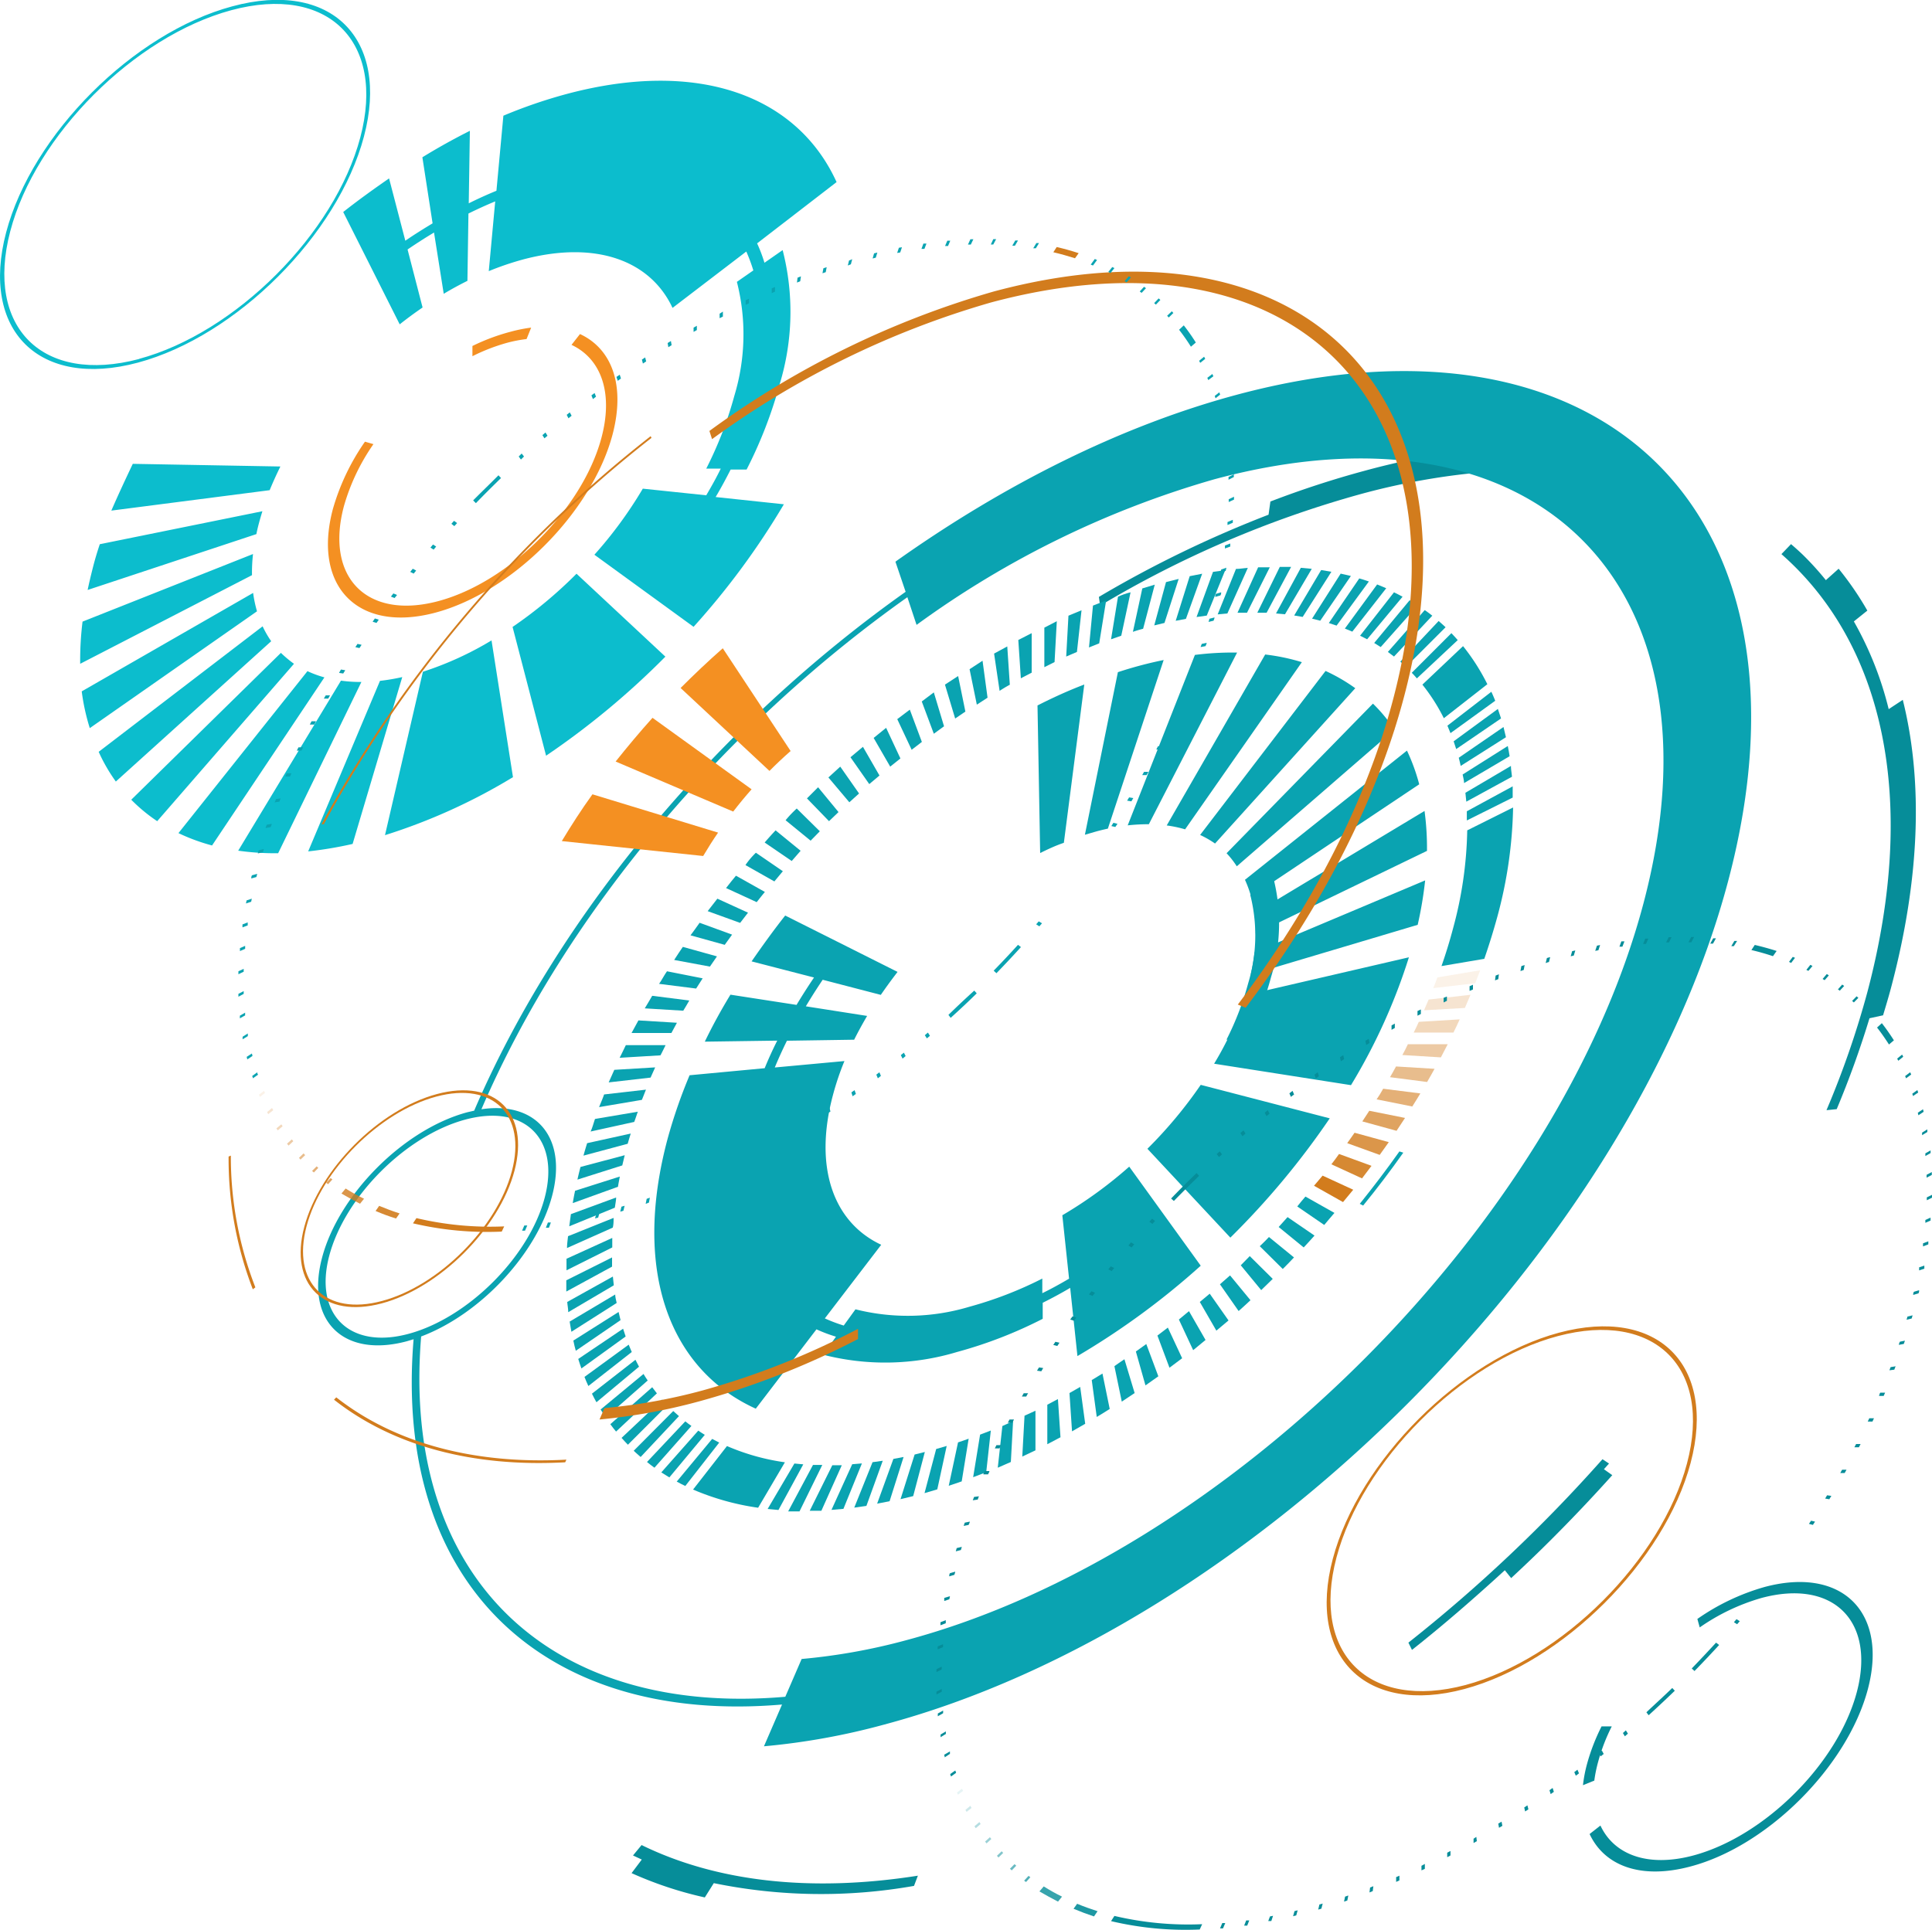 <svg xmlns="http://www.w3.org/2000/svg" viewBox="0 0 189.14 188.96"><defs><style>.cls-1{fill:#068d99}.cls-2{fill:#0aa3b1}.cls-10,.cls-11,.cls-12,.cls-13,.cls-14,.cls-15,.cls-3,.cls-7,.cls-8,.cls-9{fill:#d27c1d}.cls-4{fill:#f49022}.cls-5{fill:#0cbdcd}.cls-6{isolation:isolate}.cls-7{opacity:.7}.cls-8{opacity:.8}.cls-9{opacity:.9}.cls-10{opacity:.6}.cls-11{opacity:.5}.cls-12{opacity:.4}.cls-13{opacity:.2}.cls-14{opacity:.1}.cls-15{opacity:.3}</style></defs><g id="图层_2" data-name="图层 2"><g id="央铋_1" data-name="央铋 1"><path class="cls-1" d="M156.39 45.3a40.15 40.15 0 016.21 1.21l-.73 1a42.23 42.23 0 00-6.1-1.19zM156.88 142.89l.64.42-.5.56.82.58q-2.93 3.27-6.08 6.41c-1.25 1.25-2.53 2.47-3.82 3.67l-.62-.77c-3 2.75-6 5.36-9.09 7.8l-.35-.71a148.63 148.63 0 0019-17.96zM133.59 46.1a75.29 75.29 0 0110.64-2.1l-.57 1.39c1.43-.17 2.83-.29 4.21-.36l-.49 1.05A67.77 67.77 0 00133 48.44a103.16 103.16 0 00-25.3 10.87l-.12-.86a111 111 0 0116.61-8.05l.18-1.29a93.89 93.89 0 019.22-3.01zM62.81 180.67c7.19 3.52 16.37 4.68 27.05 3l-.38 1a52.23 52.23 0 01-19.6-.27l-.88 1.4a37 37 0 01-7.17-2.38l1-1.33-.86-.4zM175.34 53.28q.57.49 1.11 1a28.85 28.85 0 012.3 2.53l1.25-1.12a30.63 30.63 0 012.81 4.1l-1.32 1.06a33.5 33.5 0 013.41 8.59l1.38-.91c2 8 1.67 17.48-1.1 28-.26 1-.54 1.92-.83 2.89l-1.33.29a92.58 92.58 0 01-3.21 8.9l-1 .1a88.62 88.62 0 004-11.55c5.07-19.14 1.46-34.22-8.41-42.9z"/><path class="cls-2" d="M121.06 38.66c36.05-9.66 57.64 11.69 48.13 47.59s-46.57 73-82.62 82.62A67.63 67.63 0 0174.79 171l1.77-4.09c-23.37 2-38.06-11.84-36.07-35.77l-.67.2c-6.21 1.66-9.93-2-8.29-8.19s8-12.57 14.23-14.24l.66-.15c8.39-19.55 24.16-38 42.24-50.81l-1-2.95c10.66-7.57 22.08-13.3 33.4-16.34zM88.76 160.6c31.47-8.43 63.82-40.79 72.13-72.13s-10.55-50-42-41.54a92.79 92.79 0 00-29.16 14.26l-.9-2.71C71 71.11 55.43 89.33 47.13 108.62c5.37-.8 8.43 2.77 6.92 8.48S47 128.7 41.23 130.87c-1.94 23.61 12.58 37.28 35.65 35.28l1.6-3.7a59 59 0 0010.28-1.85M40 130.61c5.81-1.56 11.79-7.53 13.32-13.31s-1.95-9.23-7.76-7.67-11.78 7.52-13.32 13.31 2 9.23 7.76 7.67"/><path class="cls-3" d="M42.78 107.13c5.68-1.52 9.08 1.84 7.59 7.5s-7.34 11.49-13 13-9.09-1.84-7.58-7.5 7.31-11.48 12.99-13zm-5.37 20.26c5.54-1.48 11.24-7.18 12.7-12.7s-1.85-8.8-7.4-7.31-11.24 7.18-12.7 12.7 1.86 8.8 7.4 7.31"/><path class="cls-4" d="M70.76 63.48l6.64 10.06q-1.07.94-2.07 1.95l-8.7-8.12c1.37-1.37 2.71-2.64 4.13-3.89zM58 77.78l12.3 3.75c-.52.75-1 1.52-1.46 2.29L55 82.36c.93-1.54 1.91-3.07 3-4.58zM63.88 70.29l9.7 7c-.63.71-1.23 1.44-1.8 2.18l-11.51-4.9c1.14-1.43 2.35-2.88 3.61-4.28z"/><path class="cls-5" d="M22.74.62C32.4-2 38.18 3.75 35.63 13.37S23.15 32.92 13.5 35.51-1.94 32.38.6 22.76 13.08 3.21 22.74.62zm-9.15 34.53c9.46-2.54 19.18-12.26 21.68-21.68S32.1-1.55 22.64 1 3.46 13.24 1 22.66s3.17 15 12.63 12.49"/><path class="cls-3" d="M152.62 130.5c9.65-2.59 15.44 3.13 12.89 12.75S153 162.8 143.37 165.39s-15.44-3.13-12.89-12.75 12.52-19.55 22.14-22.14zm-9.15 34.5c9.46-2.54 19.18-12.26 21.68-21.68s-3.17-15-12.63-12.49-19.19 12.26-21.68 21.68 3.17 15 12.63 12.49"/><path class="cls-1" d="M156.47 172.47a18 18 0 011.32-3.42h-1a19.68 19.68 0 00-1.43 3.71 13.62 13.62 0 00-.39 2.05l1.11-.45a13.61 13.61 0 01.39-1.89zM172.75 155.4a21.86 21.86 0 00-6.58 3.13l.23.83a20.3 20.3 0 016.07-2.89c7-1.87 11.15 2.27 9.31 9.22s-9 14.12-16 16c-4.45 1.19-7.76-.06-9.1-2.93l-1.06.83c1.45 3.11 5 4.48 9.87 3.18 7.58-2 15.37-9.82 17.37-17.36s-2.53-12.04-10.11-10.01z"/><path class="cls-4" d="M49.67 33.56a18.67 18.67 0 00-3.42 1.32v-1a20 20 0 013.75-1.4 14.79 14.79 0 012-.4l-.45 1.12a13.61 13.61 0 00-1.88.36zM32.59 49.84a22.18 22.18 0 013.14-6.59l.83.24a20.3 20.3 0 00-2.89 6.07c-1.87 7 2.27 11.15 9.21 9.31s14.13-9 16-16c1.19-4.45-.06-7.76-2.93-9.1l.83-1.06c3.11 1.44 4.47 5 3.18 9.87C57.93 50.17 50.14 58 42.59 60s-12.02-2.58-10-10.16z"/><path class="cls-5" d="M24.78 58.06a12.46 12.46 0 00.38 1.8L8.79 71.3A21 21 0 018 67.7zM30.1 65.72a10.52 10.52 0 001.66.61l-11 16.46a18.89 18.89 0 01-3.29-1.21zM37.2 66.67a19.87 19.87 0 002.18-.37l-4.86 16.34a38.34 38.34 0 01-4.35.73zM55.45 9.21c13-3.48 22.62.21 26.45 8.62l-7.78 6a14.89 14.89 0 01.72 1.9l1.78-1.24a24.3 24.3 0 01-.28 13.09 43.18 43.18 0 01-3.25 8.4h-1.56c-.46.9-.94 1.8-1.47 2.69l6.68.71a74.47 74.47 0 01-8.84 12l-9.71-7.06a40.91 40.91 0 004.74-6.47l6.21.65c.51-.87 1-1.74 1.42-2.61h-1.42a37.13 37.13 0 002.75-7.13 20.77 20.77 0 00.25-11.16l1.61-1.12a16.12 16.12 0 00-.69-1.85l-7.22 5.52c-2.16-4.63-7.5-6.65-14.68-4.73a28.75 28.75 0 00-3.31 1.13l.63-6.83c-.87.36-1.75.76-2.62 1.19l-.1 6.59c-.78.39-1.56.81-2.32 1.27l-.95-6c-.87.52-1.74 1.08-2.59 1.66l1.47 5.68c-.76.52-1.51 1.07-2.24 1.65l-5.53-11c1.47-1.16 3-2.26 4.49-3.29l1.59 6.1c.88-.6 1.77-1.16 2.67-1.7l-1-6.47Q43.63 14 46 12.81l-.11 7.1c.9-.45 1.81-.86 2.71-1.23l.68-7.35a48.71 48.71 0 016.17-2.12zM13 45.42l14.45.26c-.38.77-.73 1.54-1.05 2.32l-15.5 2c.65-1.5 1.35-3 2.1-4.58zM33.38 66.65a13.83 13.83 0 002 .13l-8.15 16.77a25.88 25.88 0 01-3.91-.25zM48.12 62.71l2.1 13.39a57 57 0 01-12.53 5.68l3.71-16a32.16 32.16 0 006.72-3.07zM56.44 56.18l8.7 8.12A77.91 77.91 0 0153.46 74l-3.28-12.61a42.84 42.84 0 006.26-5.21zM9.77 53.29l15.92-3.23c-.12.38-.23.76-.33 1.13s-.19.75-.26 1.11L8.58 57.77c.15-.73.33-1.47.52-2.22s.43-1.55.67-2.26zM25.71 61.33a9.91 9.91 0 00.84 1.46L11.34 76.53a16.7 16.7 0 01-1.68-2.91zM24.77 54.25a16.29 16.29 0 00-.1 2.07L7.85 65a31.08 31.08 0 01.23-4.13zM27.5 63.93A11.71 11.71 0 0028.78 65L15.39 80.41a16.11 16.11 0 01-2.54-2.1z"/><path class="cls-2" d="M114.22 80.83a11.73 11.73 0 011.8.38l11.43-16.37a20.2 20.2 0 00-3.59-.75zM121.88 86.15a10.75 10.75 0 01.6 1.65l16.46-11a19 19 0 00-1.2-3.3zM122.82 93.25a20.29 20.29 0 01-.37 2.18l16.34-4.87a38 38 0 00.73-4.35zM65.36 111.5c-3.48 13 .21 22.62 8.63 26.44l5.94-7.77a15 15 0 001.91.72l-1.24 1.77a24.39 24.39 0 0013.09-.27 43.09 43.09 0 008.39-3.25v-1.57c.9-.45 1.8-.93 2.69-1.46l.71 6.68a74.53 74.53 0 0012.07-8.85l-7-9.7A41.63 41.63 0 01104 119l.66 6.21c-.87.51-1.75 1-2.62 1.42v-1.43a37.52 37.52 0 01-7.14 2.76 20.94 20.94 0 01-11.15.25l-1.15 1.59a15.7 15.7 0 01-1.85-.7l5.52-7.21c-4.63-2.16-6.65-7.5-4.72-14.68a26.33 26.33 0 011.12-3.31l-6.82.63c.36-.87.76-1.75 1.19-2.62l6.58-.1c.39-.78.82-1.56 1.27-2.33l-6-.94c.52-.87 1.07-1.74 1.65-2.6l5.69 1.48c.52-.76 1.07-1.51 1.64-2.25l-11-5.52c-1.16 1.47-2.26 3-3.29 4.49l6.11 1.58c-.6.89-1.17 1.78-1.71 2.68l-6.47-1Q70.12 99.68 69 102l7.09-.1q-.68 1.35-1.23 2.7l-7.35.69a50.33 50.33 0 00-2.15 6.21zM101.57 69.08l.26 14.45c.77-.38 1.54-.74 2.32-1l2-15.5c-1.5.57-3.05 1.27-4.58 2.05zM122.81 89.43a15.28 15.28 0 01.12 2l16.77-8.11a27.28 27.28 0 00-.24-3.91zM118.86 104.16l13.4 2.1a57.15 57.15 0 005.67-12.52l-16 3.71a31.58 31.58 0 01-3.07 6.71zM112.33 112.49l8.12 8.7a77.91 77.91 0 009.73-11.68l-12.63-3.28a43.44 43.44 0 01-5.22 6.26zM109.44 65.82l-3.23 15.92 1.14-.33q.56-.15 1.11-.27l5.46-16.51a39.281 39.281 0 00-4.48 1.19zM117.49 81.76a9.55 9.55 0 011.46.84l13.73-15.21a17.41 17.41 0 00-2.91-1.69zM110.4 80.82a18.55 18.55 0 012.07-.11l8.64-16.81a29.49 29.49 0 00-4.13.23zM120.08 83.55a8.62 8.62 0 011 1.28l15.43-13.39a15.67 15.67 0 00-2.1-2.54z"/><path class="cls-2" d="M124.67 86a18 18 0 01-.23 9.66 31.26 31.26 0 01-2.37 6.15h-2a28.51 28.51 0 002.12-5.51 16.19 16.19 0 00.21-8.67zM98.61 63.3l.25 3.75c-.35.19-.7.4-1 .6L97.32 64zM103.46 60.83l-.22 4-1 .5v-3.87zM59.14 107.17l4.1-.47c-.14.34-.27.69-.4 1l-4.19.71c.16-.41.35-.82.49-1.24zM61.16 113.12l-.24 1-4.39 1.39c.09-.41.19-.82.3-1.24zM58.25 109.57l4.19-.71c-.12.35-.23.69-.35 1l-4.27.94c.18-.39.28-.8.43-1.23z"/><g class="cls-6"><path class="cls-2" d="M116.4 128.39l1.62 2.82-1.21 1-1.4-3zM118.43 126.68l1.84 2.62-1.19 1-1.62-2.81zM120.42 124.89l2 2.43c-.38.36-.77.71-1.16 1.06l-1.83-2.62z"/></g><path class="cls-2" d="M94.83 140.88l-.68 4.18-1.27.43.91-4.25c.35-.11.7-.24 1.04-.36zM97 140.08l-.45 4.08-1.28.49.68-4.17z"/><g class="cls-6"><path class="cls-7" d="M134.05 108.77l3.5.7c-.27.42-.56.84-.83 1.26l-3.35-.92c.23-.35.46-.69.68-1.04z"/><path class="cls-8" d="M132.61 110.92l3.35.92c-.3.42-.59.84-.89 1.25l-3.18-1.15c.24-.34.49-.68.72-1.02z"/><path class="cls-9" d="M131.09 113l3.18 1.16-.93 1.23-3-1.38c.24-.3.49-.64.75-1.01z"/><path class="cls-3" d="M129.48 115.12l3 1.38-1 1.21-2.84-1.6z"/><path class="cls-2" d="M127.8 117.17l2.84 1.6c-.34.4-.68.79-1 1.18l-2.64-1.81c.25-.32.52-.65.8-.97zM137 112.75l.38.12q-1.86 2.64-3.93 5.18l-.33-.17c1.35-1.68 2.65-3.39 3.88-5.13z"/></g><path class="cls-2" d="M64.83 137.05l.51.55-3.87 3.87c-.21-.22-.42-.44-.62-.67zM63.85 135.84l.46.6-4 3.74c-.19-.23-.38-.47-.56-.72zM63 134.54c.13.22.26.43.41.64l-4.11 3.62c-.17-.26-.34-.52-.5-.78zM61.55 131.67c.09.24.2.48.3.72l-4.25 3.33c-.14-.29-.26-.59-.38-.89zM61 130.11c.08.25.16.51.25.76L56.92 134c-.11-.3-.21-.61-.31-.93zM62.21 133.15c.11.23.23.46.35.68l-4.17 3.48c-.16-.28-.3-.56-.44-.84zM92.68 141.59l-.92 4.25-1.25.37 1.14-4.32zM89.54 142.43l1-.25-1.14 4.32-1.24.3zM85.42 143.18l1-.14-1.6 4.42-1.19.17z"/><path class="cls-10" d="M135.41 106.61l3.64.46c-.26.43-.52.86-.79 1.28l-3.49-.7c.23-.34.43-.65.64-1.04z"/><path class="cls-11" d="M136.67 104.43l3.77.23c-.23.43-.48.86-.73 1.29l-3.63-.47c.2-.34.4-.7.59-1.05z"/><path class="cls-12" d="M137.83 102.25h3.9c-.22.43-.44.86-.67 1.29l-3.77-.23c.18-.31.37-.71.54-1.06z"/><path class="cls-13" d="M139.86 97.88l4.1-.47c-.18.43-.36.86-.55 1.29l-4 .23z"/><path class="cls-2" d="M80.09 77.09l2 2.43-.93.89L79 78.18zM82.26 75.07l1.84 2.63-.95.86-2.05-2.43zM86.75 71.27l1.4 3-1 .8-1.62-2.81zM72.05 85.75l2.83 1.59c-.27.33-.54.66-.8 1l-3-1.38c.31-.41.64-.81.97-1.21zM89.07 69.49l1.18 3.16-1 .77-1.41-3zM91.42 67.8l1 3.32-1 .73-1.18-3.16zM68.49 90.36l3.18 1.16-.72 1-3.35-.93c.3-.39.59-.81.89-1.23zM66.85 92.72l3.34.93-.69 1L66 94c.28-.44.56-.86.85-1.28zM96.19 64.7l.49 3.62-1.05.68-.71-3.47zM63.85 97.51l3.63.46c-.2.35-.4.7-.59 1l-3.77-.23c.24-.38.48-.81.73-1.23zM110.68 58l-.91 4.25-1 .35.68-4.17c.39-.18.81-.33 1.23-.43zM116.47 56.42l1.22-.24-1.59 4.42-1 .19zM118.75 56l1.2-.17-1.81 4.45-1 .14zM60.32 117.26c0 .32-.09.65-.13 1l-4.46 1.82c.05-.39.1-.79.16-1.19zM121 55.71c.39 0 .78-.08 1.16-.1l-2 4.46-.95.09zM123.17 55.55h1.14L122.08 60h-.93zM59.94 121.22v.93l-4.48 2.24v-1.13zM59.92 123.13v.9l-4.48 2.44v-1.1zM60 125l.09.86-4.46 2.63c0-.35-.08-.7-.1-1zM60.56 128.47c.06.27.12.53.19.8l-4.38 3c-.09-.32-.17-.64-.24-1zM134.82 57.23l.89.37-3.32 4.25-.73-.3zM136.47 58c.28.14.57.28.84.43l-3.47 4.17-.69-.35zM140.84 60.81c.23.2.46.4.68.61l-3.87 3.87-.56-.5zM67.09 139.18c.2.16.39.31.6.45l-3.62 4.09c-.25-.18-.49-.36-.73-.56zM69.72 140.9l.69.36-3.32 4.25c-.29-.14-.57-.28-.84-.43zM146.64 69.42c.1.31.21.62.31.93l-4.39 3c-.08-.26-.16-.51-.25-.76zM147.61 73.05q.1.49.18 1l-4.46 2.63c0-.28-.09-.56-.14-.84zM148.09 77v1.1l-4.49 2.24v-.9zM81.48 143.48h.93l-2 4.46h-1.14zM83.43 143.38l.95-.08-1.81 4.45-1.17.1zM87.46 142.86l1-.19-1.37 4.33-1.22.24z"/><path class="cls-14" d="M140.72 95.71l4.19-.7c-.16.43-.32.85-.49 1.27l-4.1.48c.14-.35.27-.7.4-1.05z"/><path class="cls-2" d="M99.18 139.16l-.22 4-1.28.56.45-4.08zM101.37 138.14v3.88l-1.29.61.22-4zM107.93 134.5l.71 3.47c-.42.26-.84.53-1.27.78l-.49-3.61zM110.08 133.1l1 3.31-1.26.84-.72-3.47c.3-.22.64-.45.98-.68zM112.22 131.61l1.18 3.16-1.26.89-.94-3.32zM126.05 119.18l2.64 1.81c-.35.39-.7.78-1.06 1.16l-2.45-2zM124.23 121.13l2.45 2c-.36.38-.72.76-1.1 1.13l-2.25-2.23c.3-.28.6-.58.9-.9zM122.35 123l2.25 2.23-1.13 1.1-2-2.43zM78 79.17l2.26 2.23-.9.92-2.45-2c.33-.41.69-.78 1.09-1.15zM75.93 81.31l2.45 2-.87 1-2.65-1.81c.36-.42.71-.81 1.07-1.19zM84.48 73.13l1.62 2.81-1 .84-1.84-2.63zM74 83.5l2.64 1.81-.83 1-2.83-1.6c.28-.42.62-.82 1.02-1.21zM70.23 88l3 1.37-.77 1-3.18-1.15zM93.8 66.2l.71 3.48-1 .68-1-3.32zM65.3 95.11l3.49.69-.64 1-3.63-.46c.25-.34.48-.81.78-1.23zM101 62v3.87l-1.06.55-.25-3.75zM62.5 99.92l3.77.23-.54 1h-3.9zM61.27 102.34h3.89c-.17.35-.34.7-.5 1l-4 .24c.2-.38.4-.81.61-1.24zM105.88 59.76l-.45 4.08-1.05.45.22-4zM60.14 104.76l4-.24-.45 1-4.1.47zM108.29 58.8l-.68 4.2-1 .4.39-4.1zM113.05 57.25l-1.14 4.32c-.35.09-.69.19-1 .3l.92-4.25zM57.48 111.94l4.27-.94c-.11.34-.21.69-.3 1l-4.33 1.16c.11-.39.23-.81.36-1.22zM114.15 57l1.24-.31L114 61l-1 .24zM60.68 115.21c-.06.33-.13.66-.18 1l-4.43 1.6c.07-.4.14-.8.23-1.21zM60.07 119.26c0 .32 0 .64-.08.95l-4.48 2c0-.39.06-.77.1-1.16zM125.29 55.51h1.11L124 60h-.91zM127.35 55.6l1.07.1-2.62 4.45-.88-.08zM129.34 55.82l1 .17-2.81 4.42-.83-.14zM60.23 126.76c0 .28.09.56.14.83l-4.43 2.82c-.06-.34-.12-.68-.17-1zM131.25 56.17l1 .23-3 4.38-.8-.2zM133.07 56.64c.32.09.63.19.94.3l-3.16 4.32-.76-.25zM138 58.78c.27.16.53.33.79.5l-3.62 4.08-.64-.4zM139.48 59.74c.26.18.5.36.74.55l-3.75 4-.6-.45zM142.09 62c.21.22.42.45.62.68l-4 3.75c-.16-.19-.33-.38-.5-.55zM65.91 138.17l.56.5-3.75 4c-.23-.2-.46-.4-.68-.61zM68.36 140.09c.21.14.42.28.64.41l-3.47 4.17-.79-.49zM143.23 63.27a20.59 20.59 0 012.38 3.73l-4.26 3.33a18.24 18.24 0 00-2.1-3.29zM146 67.74c.14.29.26.58.38.88L142 71.79l-.3-.73zM147.19 71.19l.24 1L143 75c-.06-.27-.12-.54-.19-.8zM71.17 141.6a21.92 21.92 0 005.67 1.59l-2.62 4.45a25.07 25.07 0 01-6.37-1.78zM147.92 75c0 .35.07.7.1 1.06l-4.47 2.44-.09-.87zM77.77 143.31l.87.08-2.43 4.47-1.06-.1zM79.59 143.45h.91L78.27 148h-1.11zM148.13 79.07a43.62 43.62 0 01-1.53 10.65q-.57 2.09-1.29 4.17l-4.19.71q.65-1.86 1.14-3.72a38.83 38.83 0 001.38-9.57z"/><path class="cls-15" d="M138.9 100.06l4-.24c-.19.44-.4.86-.61 1.29h-3.89c.17-.34.34-.69.5-1.05z"/><path class="cls-2" d="M103.57 137l.25 3.74-1.29.68v-3.87zM105.75 135.81l.49 3.61-1.29.74-.25-3.75zM114.33 130l1.4 3-1.24.93-1.18-3.15z"/><path class="cls-3" d="M22.6 113.16a35.19 35.19 0 002.4 12.9l-.25.19a35.52 35.52 0 01-2.37-13zM32.92 136.83c5.7 4.48 13.49 6.59 22.53 6.1l-.12.26c-9.08.5-16.9-1.62-22.63-6.13zM63.7 42.71l.08.17A122.4 122.4 0 0031.7 80.71h-.22a122.94 122.94 0 0132.22-38zM84 130.12v1a78.7 78.7 0 01-15.54 6.1 57.26 57.26 0 01-9.77 1.78l.49-1.12a55.77 55.77 0 009.62-1.73 76.89 76.89 0 0015.2-6.03zM97.3 28.54c30.08-8.06 48.09 9.75 40.15 39.7-2.74 10.36-8.24 20.84-15.5 30.44l-.77-.31c7.11-9.42 12.5-19.68 15.19-29.84 7.78-29.35-9.88-46.81-39.36-38.91A87 87 0 0069.71 43l-.26-.8A88.41 88.41 0 0197.3 28.54z"/><path class="cls-2" d="M95.38 97l.24.27c-.83.82-1.69 1.62-2.55 2.4l-.22-.29c.85-.83 1.69-1.62 2.53-2.38zM58.21 38.49l.14.35-.3.24-.15-.36a3.55 3.55 0 01.31-.23zM70.77 30.51V31l-.32.16v-.44zM68.22 31.9v.42l-.32.18v-.42zM63.16 35l.1.39-.32.21-.1-.39zM75.87 28.1v.46l-.32.14v-.46zM73.32 29.25v.45l-.32.15v-.45zM83.43 25.38l-.13.5-.3.12.12-.49zM85.57 24.81l.32-.08-.15.5-.31.08zM78.41 27.06l-.07.48-.32.13.06-.48zM31.89 68.09h.42l-.18.32h-.43zM29.22 73.18h.45a3.13 3.13 0 01-.15.32h-.46c.05-.11.11-.21.16-.32zM33.38 65.56l.42.07-.2.32-.41-.06zM53.4 42.35l.2.32-.3.25-.2-.31zM40.41 55.69l.33.18-.24.3-.34-.17zM88 24.26l.3-.05-.17.51-.3.05zM120.63 44.31v.27l-.52.29v-.27zM120.35 42.26v.26l-.51.31a2.17 2.17 0 010-.25zM119.38 38.41c0 .08.05.15.07.23L119 39l-.08-.23zM119.93 40.29c0 .08 0 .16.06.25l-.51.33-.06-.24zM120.44 53.22v.3l-.52.19v-.29zM120.81 48.64a2.62 2.62 0 000 .28l-.52.24v-.27zM120.79 46.44v.27l-.52.27a2.44 2.44 0 000-.27zM114.72 30.48l.15.17-.45.44-.16-.17zM99.39 23.55h.27l-.3.51h-.26zM97.24 23.42h.28l-.28.52H97zM101.46 23.8h.26l-.31.51h-.26zM95 23.43h.29l-.25.52h-.28zM90.4 23.85h.3l-.2.52h-.29zM28.06 75.72h.47l-.14.32h-.47c.08-.11.08-.21.14-.32zM112 28.08l.19.14-.43.46-.18-.14zM110.51 27.05l.2.12-.42.48-.19-.12zM86.09 105l.15.35-.3.24-.15-.36zM83.66 106.75l.13.37-.32.23-.12-.38zM88.49 103.08l.17.33-.3.25-.17-.34zM81.2 108.45l.1.39-.32.21-.1-.4zM73.68 112.91v.44l-.33.17v-.44zM68.63 115.33v.47l-.33.14v-.47zM66.12 116.37l-.06.47-.33.13.07-.48zM78.71 110l.07.41-.32.2-.07-.41zM71.16 114.18v.45l-.32.16v-.45zM63.62 117.28l-.09.48-.32.12.1-.49zM27 78.25l.47-.07-.12.32-.48.07c.07-.1.13-.21.13-.32zM114.62 70.55h.46c0 .11-.11.22-.16.32h-.45zM115.75 68h.47l-.14.32h-.47c.05-.07.09-.18.14-.32zM101.69 90.22l.32.19-.26.3-.31-.2zM116.76 65.53l.48-.07a3.05 3.05 0 01-.13.32l-.47.07zM109 80.57l.4.1-.21.31-.39-.09zM113.37 73.07h.44c0 .11-.11.21-.16.32h-.45c.06-.11.11-.22.17-.32zM110.54 78.08l.41.07-.19.32-.42-.07c.07-.1.13-.21.2-.32zM112 75.58h.43l-.18.32h-.43zM76.2 111.53v.43l-.32.18v-.43zM24.26 101.2a2.34 2.34 0 010 .26l-.51.31v-.25zM24.66 103.16l.06.24-.51.34-.06-.25zM24 99.16a2.45 2.45 0 000 .27l-.52.29a2.28 2.28 0 000-.26zM61.15 118.07l-.12.49-.31.09.12-.49zM24 92.62v.29l-.51.22v-.29zM51.33 120h.29l-.22.51h-.29zM53.64 119.71h.29l-.19.51h-.3zM58.4 118.81l.3-.08-.14.5-.31.08z"/><path class="cls-11" d="M29.72 112.94a1.29 1.29 0 00.16.17l-.46.44-.15-.17z"/><path class="cls-14" d="M25.85 106.82l.09.21-.49.38-.1-.22z"/><path class="cls-15" d="M27.55 110.09c0 .06.08.12.12.19l-.48.41-.13-.2z"/><path class="cls-12" d="M28.57 111.57l.14.18-.46.43c-.05-.06-.09-.13-.15-.19z"/><path class="cls-13" d="M26.63 108.5l.12.21-.49.39a2.12 2.12 0 01-.11-.21z"/><path class="cls-10" d="M31 114.21l.16.15-.43.45-.18-.15z"/><path class="cls-2" d="M51.07 44.41l.23.29-.3.3-.22-.3zM55.78 40.38l.18.33-.31.25-.17-.34zM65.68 33.39l.07.41-.32.2-.07-.41zM30.5 70.63h.44c-.06.1-.11.21-.17.32h-.44c.05-.1.11-.21.17-.32zM25.33 83.26l.49-.12c0 .1-.06.2-.08.31l-.5.12a2.8 2.8 0 01.09-.31zM25.17 85.57c0 .1-.05.2-.07.31l-.5.14c0-.1 0-.2.07-.31zM92.74 23.57h.29l-.22.52h-.29zM108.89 26.15l.21.1-.39.49-.21-.11zM113.43 29.22l.17.15-.44.46-.17-.15zM115.89 31.86a19.5 19.5 0 011.18 1.68l-.48.41a19.65 19.65 0 00-1.16-1.66zM117.88 34.93l.11.21-.49.39-.11-.2z"/><path class="cls-8" d="M33.84 116.38a18.58 18.58 0 001.8 1l-.39.49c-.63-.32-1.24-.66-1.82-1z"/><path class="cls-2" d="M118.69 36.62a1.47 1.47 0 00.1.22l-.5.38a1.47 1.47 0 00-.1-.22z"/><path class="cls-9" d="M37.12 118.08c.65.27 1.32.52 2 .74l-.35.5c-.7-.22-1.38-.47-2-.74z"/><path class="cls-3" d="M40.77 119.28a31.41 31.41 0 008.59.81l-.24.51a31.76 31.76 0 01-8.69-.81z"/><path class="cls-2" d="M120.69 50.9v.29l-.52.22v-.29zM120.06 55.59l-.06.3-.51.18.06-.3zM90.84 101.11l.2.32-.3.25-.2-.31zM99.66 92.52l.29.22c-.78.86-1.59 1.72-2.4 2.56l-.27-.25c.81-.83 1.6-1.67 2.38-2.53zM48.8 46.54l.25.27c-.83.81-1.65 1.62-2.46 2.46l-.27-.27c.81-.82 1.68-1.65 2.48-2.46zM44.45 51l.3.22-.27.3-.29-.23zM42.39 53.32l.31.2-.25.3-.31-.2zM38.51 58.11l.36.15-.24.3-.36-.14zM60.67 36.69l.12.37-.31.23-.13-.38zM36.7 60.56l.38.12-.22.32-.38-.12zM35 63.05l.4.09-.21.32-.4-.09zM80.93 26.16l-.09.49-.32.11.09-.49zM26.11 80.76l.49-.09c0 .11-.07.21-.1.32l-.49.09c-.01-.08.07-.21.1-.32zM24.65 88l-.06.3-.51.17.06-.3zM24.25 90.32v.3l-.51.19a2.89 2.89 0 010-.29zM23.86 94.87a2.53 2.53 0 000 .28l-.52.25v-.29z"/><path class="cls-3" d="M103.45 24.19c.74.17 1.45.37 2.15.6l-.36.5c-.69-.22-1.39-.42-2.12-.59z"/><path class="cls-2" d="M25.19 105c0 .08 0 .16.08.23l-.51.36c0-.07-.05-.15-.07-.23zM107.18 25.36l.22.1-.4.54-.22-.09z"/><path class="cls-7" d="M32.36 115.36l.18.13-.42.47-.19-.14z"/><path class="cls-2" d="M56 119.32h.3l-.17.5-.31.06zM119.55 58c0 .1 0 .2-.08.31l-.5.14c0-.1 0-.2.07-.3zM118.4 60.59l.5-.13c0 .11-.06.21-.09.32l-.5.12a2.12 2.12 0 00.09-.31zM117.65 63.05l.48-.1c0 .1-.07.21-.11.32l-.48.09c.03-.1.07-.21.11-.31zM23.86 97.05a2.44 2.44 0 000 .27l-.52.28v-.28z"/><path class="cls-1" d="M163.71 165.29l.25.27c-.84.81-1.69 1.61-2.56 2.4l-.22-.29c.82-.78 1.7-1.57 2.53-2.38zM126.54 106.82l.15.36a3.55 3.55 0 00-.31.23l-.15-.35zM139.1 98.85v.44l-.33.17V99zM136.55 100.23v.43l-.32.18v-.43zM131.5 103.32l.09.39a3.53 3.53 0 01-.32.21l-.09-.39zM144.2 96.43v.46l-.33.14v-.46zM141.65 97.58V98l-.32.16v-.45zM151.76 93.72l-.12.49c-.11 0-.21.07-.32.09l.12-.49zM153.91 93.14l.31-.07-.15.5-.3.07zM146.74 95.4l-.06.48-.32.12.06-.47zM100.22 136.43h.43a3.3 3.3 0 00-.18.32h-.43zM97.55 141.51H98l-.15.32h-.46zM101.72 133.9l.41.06-.19.32-.42-.06c.07-.11.13-.22.2-.32zM121.74 110.69l.19.31-.29.26-.21-.31zM108.74 124l.34.17a3.15 3.15 0 00-.24.3l-.34-.17zM156.34 92.6l.31-.06-.17.51-.31.06zM189 112.65a2.11 2.11 0 010 .26l-.51.29v-.26zM188.68 110.59a2.34 2.34 0 010 .26l-.51.31v-.25zM187.71 106.74a2.25 2.25 0 00.08.24l-.51.35c0-.07-.05-.15-.07-.23zM188.26 108.62l.06.25-.51.34-.06-.25zM188.78 121.55v.3l-.52.2v-.3zM189.14 117a2.62 2.62 0 010 .28l-.51.25v-.28zM189.12 114.77v.28l-.51.27v-.28zM183.05 98.82a1.22 1.22 0 01.15.17l-.45.44-.15-.17zM167.72 91.88h.27l-.29.52h-.27zM165.57 91.75h.28l-.27.52h-.28zM169.79 92.14h.27l-.32.51h-.25zM163.36 91.77h.28l-.25.51h-.28zM158.73 92.18h.3l-.2.52h-.29zM96.4 144.05h.46c0 .11-.09.22-.13.32h-.47c.04-.1.09-.21.14-.32zM180.35 96.41l.19.14-.43.46-.18-.13zM178.84 95.38l.2.13-.41.47-.2-.12zM154.43 173.29l.15.36-.31.23-.15-.35zM152 175.08l.12.38-.31.22-.12-.38zM156.82 171.41l.18.34-.3.24-.18-.33zM149.53 176.78l.1.39-.32.21-.09-.39zM142 181.25v.44l-.32.17v-.44zM137 183.67v.46l-.32.15v-.47zM134.45 184.7l-.06.48-.32.13.06-.48zM147 178.38l.08.41-.33.19-.07-.41zM139.49 182.52v.48l-.33.15v-.45zM132 185.61l-.1.49-.32.11.1-.49zM95.36 146.58l.48-.06a3 3 0 00-.12.32l-.49.07c.05-.11.09-.22.13-.33zM183 138.88h.46l-.15.32h-.46zM184.08 136.37h.47l-.14.32h-.46c.05-.11.05-.22.13-.32zM170 158.55l.32.2-.26.3-.31-.2zM185.09 133.87l.49-.08c-.05.11-.09.22-.13.33l-.48.06zM177.3 148.91l.39.09-.21.32-.39-.1zM181.71 141.4h.44c-.06.11-.11.22-.17.32h-.44zM178.87 146.42l.42.06c-.07.11-.14.22-.2.33l-.41-.07zM180.34 143.92h.43l-.18.32h-.43c.06-.11.13-.24.18-.32zM144.53 179.87l.05.42-.32.18v-.42zM92.6 169.54a2.17 2.17 0 000 .25l-.52.32a2.34 2.34 0 000-.26zM93 171.5a2 2 0 000 .24l-.51.34a1.14 1.14 0 00-.06-.25zM92.33 167.5v.26l-.52.3v-.27zM129.49 186.4l-.13.5-.31.09.12-.5zM92.32 161v.29l-.52.22a2.85 2.85 0 010-.29zM119.66 188.31h.29l-.22.52h-.29zM122 188.05h.3l-.2.51h-.3zM126.73 187.14l.31-.08-.14.5-.31.08z"/><path d="M98.06 181.28l.15.16-.46.45-.15-.17z" opacity=".5" fill="#068d99"/><path d="M94.18 175.15l.1.22-.5.37-.09-.22z" opacity=".1" fill="#068d99"/><path d="M95.88 178.42l.12.19-.47.41a2.14 2.14 0 01-.13-.19z" opacity=".3" fill="#068d99"/><path d="M96.91 179.9l.14.18-.47.43-.14-.18z" opacity=".4" fill="#068d99"/><path d="M95 176.83l.11.21-.49.39c0-.06-.07-.13-.11-.2z" opacity=".2" fill="#068d99"/><path d="M99.32 182.54l.17.15-.44.46-.18-.16z" opacity=".6" fill="#068d99"/><path class="cls-1" d="M119.41 112.74l.22.3-.29.26-.23-.29zM124.11 108.71l.18.34-.3.24-.18-.33zM134 101.72l.07.41-.32.2-.08-.41zM98.83 139h.44l-.17.32h-.44zM93.66 151.59l.5-.12-.09.31-.5.13zM93.51 153.9c0 .1-.05.21-.08.31l-.5.15c0-.1 0-.21.07-.31zM161.07 91.91h.3l-.23.52h-.28zM177.23 94.48l.21.11-.4.48-.2-.1zM181.76 97.56l.17.15-.44.45-.17-.15zM184.23 100.19c.42.54.81 1.1 1.18 1.68l-.48.41c-.37-.57-.75-1.13-1.17-1.66zM186.21 103.27a1.06 1.06 0 01.11.21l-.48.39-.11-.21z"/><path d="M102.18 184.72c.57.36 1.17.7 1.79 1l-.39.49c-.63-.32-1.23-.66-1.82-1z" opacity=".8" fill="#068d99"/><path class="cls-1" d="M187 105a1.47 1.47 0 01.1.22l-.5.37-.09-.22z"/><path d="M105.45 186.42c.65.27 1.32.51 2 .73l-.35.51q-1-.33-2-.75z" opacity=".9" fill="#068d99"/><path class="cls-1" d="M109.1 187.61a31.45 31.45 0 008.59.81l-.24.52a31.68 31.68 0 01-8.68-.82zM189 119.23v.29l-.51.22v-.28zM188.39 123.93v.3l-.51.17v-.3zM159.17 169.44l.2.32-.3.26-.19-.32zM168 160.85l.3.23c-.79.86-1.59 1.71-2.41 2.55l-.27-.25c.8-.83 1.59-1.67 2.38-2.53zM117.14 114.87l.25.27c-.84.81-1.66 1.63-2.47 2.46l-.27-.24q1.21-1.26 2.49-2.49zM112.79 119.34l.29.22c-.09.09-.17.19-.26.29l-.3-.22zM110.72 121.65l.32.2-.26.3-.31-.19a3.76 3.76 0 00.25-.31zM106.85 126.44l.35.15-.24.31-.35-.15zM129 105l.12.38-.31.22-.12-.37zM105 128.9l.37.12-.22.31-.38-.12zM103.32 131.39l.4.09-.21.32-.4-.1c.08-.1.14-.21.21-.31zM149.26 94.5l-.09.48-.32.11.09-.49zM94.45 149.1l.49-.1c0 .11-.08.22-.11.32l-.49.1c.04-.11.07-.22.11-.32zM93 156.3l-.06.3-.5.17v-.3zM92.59 158.65v.3l-.52.2v-.3zM92.19 163.2a2.53 2.53 0 010 .28l-.51.25v-.28zM171.79 92.53c.73.17 1.45.37 2.14.59l-.36.51c-.68-.23-1.39-.43-2.11-.6zM93.52 173.37a2.09 2.09 0 01.08.23l-.5.36-.08-.24zM175.51 93.7l.22.09-.38.5-.21-.1z"/><path d="M100.69 183.69l.18.13-.42.47-.19-.13z" opacity=".7" fill="#068d99"/><path class="cls-1" d="M124.33 187.66l.3-.06-.17.51h-.3zM187.88 126.34c0 .11 0 .21-.07.31l-.51.15c0-.1 0-.21.08-.31zM186.74 128.92l.5-.12-.09.31-.5.12zM186 131.38l.49-.1-.11.32-.49.09c.02-.1.05-.21.11-.31zM92.19 165.39a2.44 2.44 0 010 .27l-.51.27a2.53 2.53 0 010-.28z"/></g></g></svg>